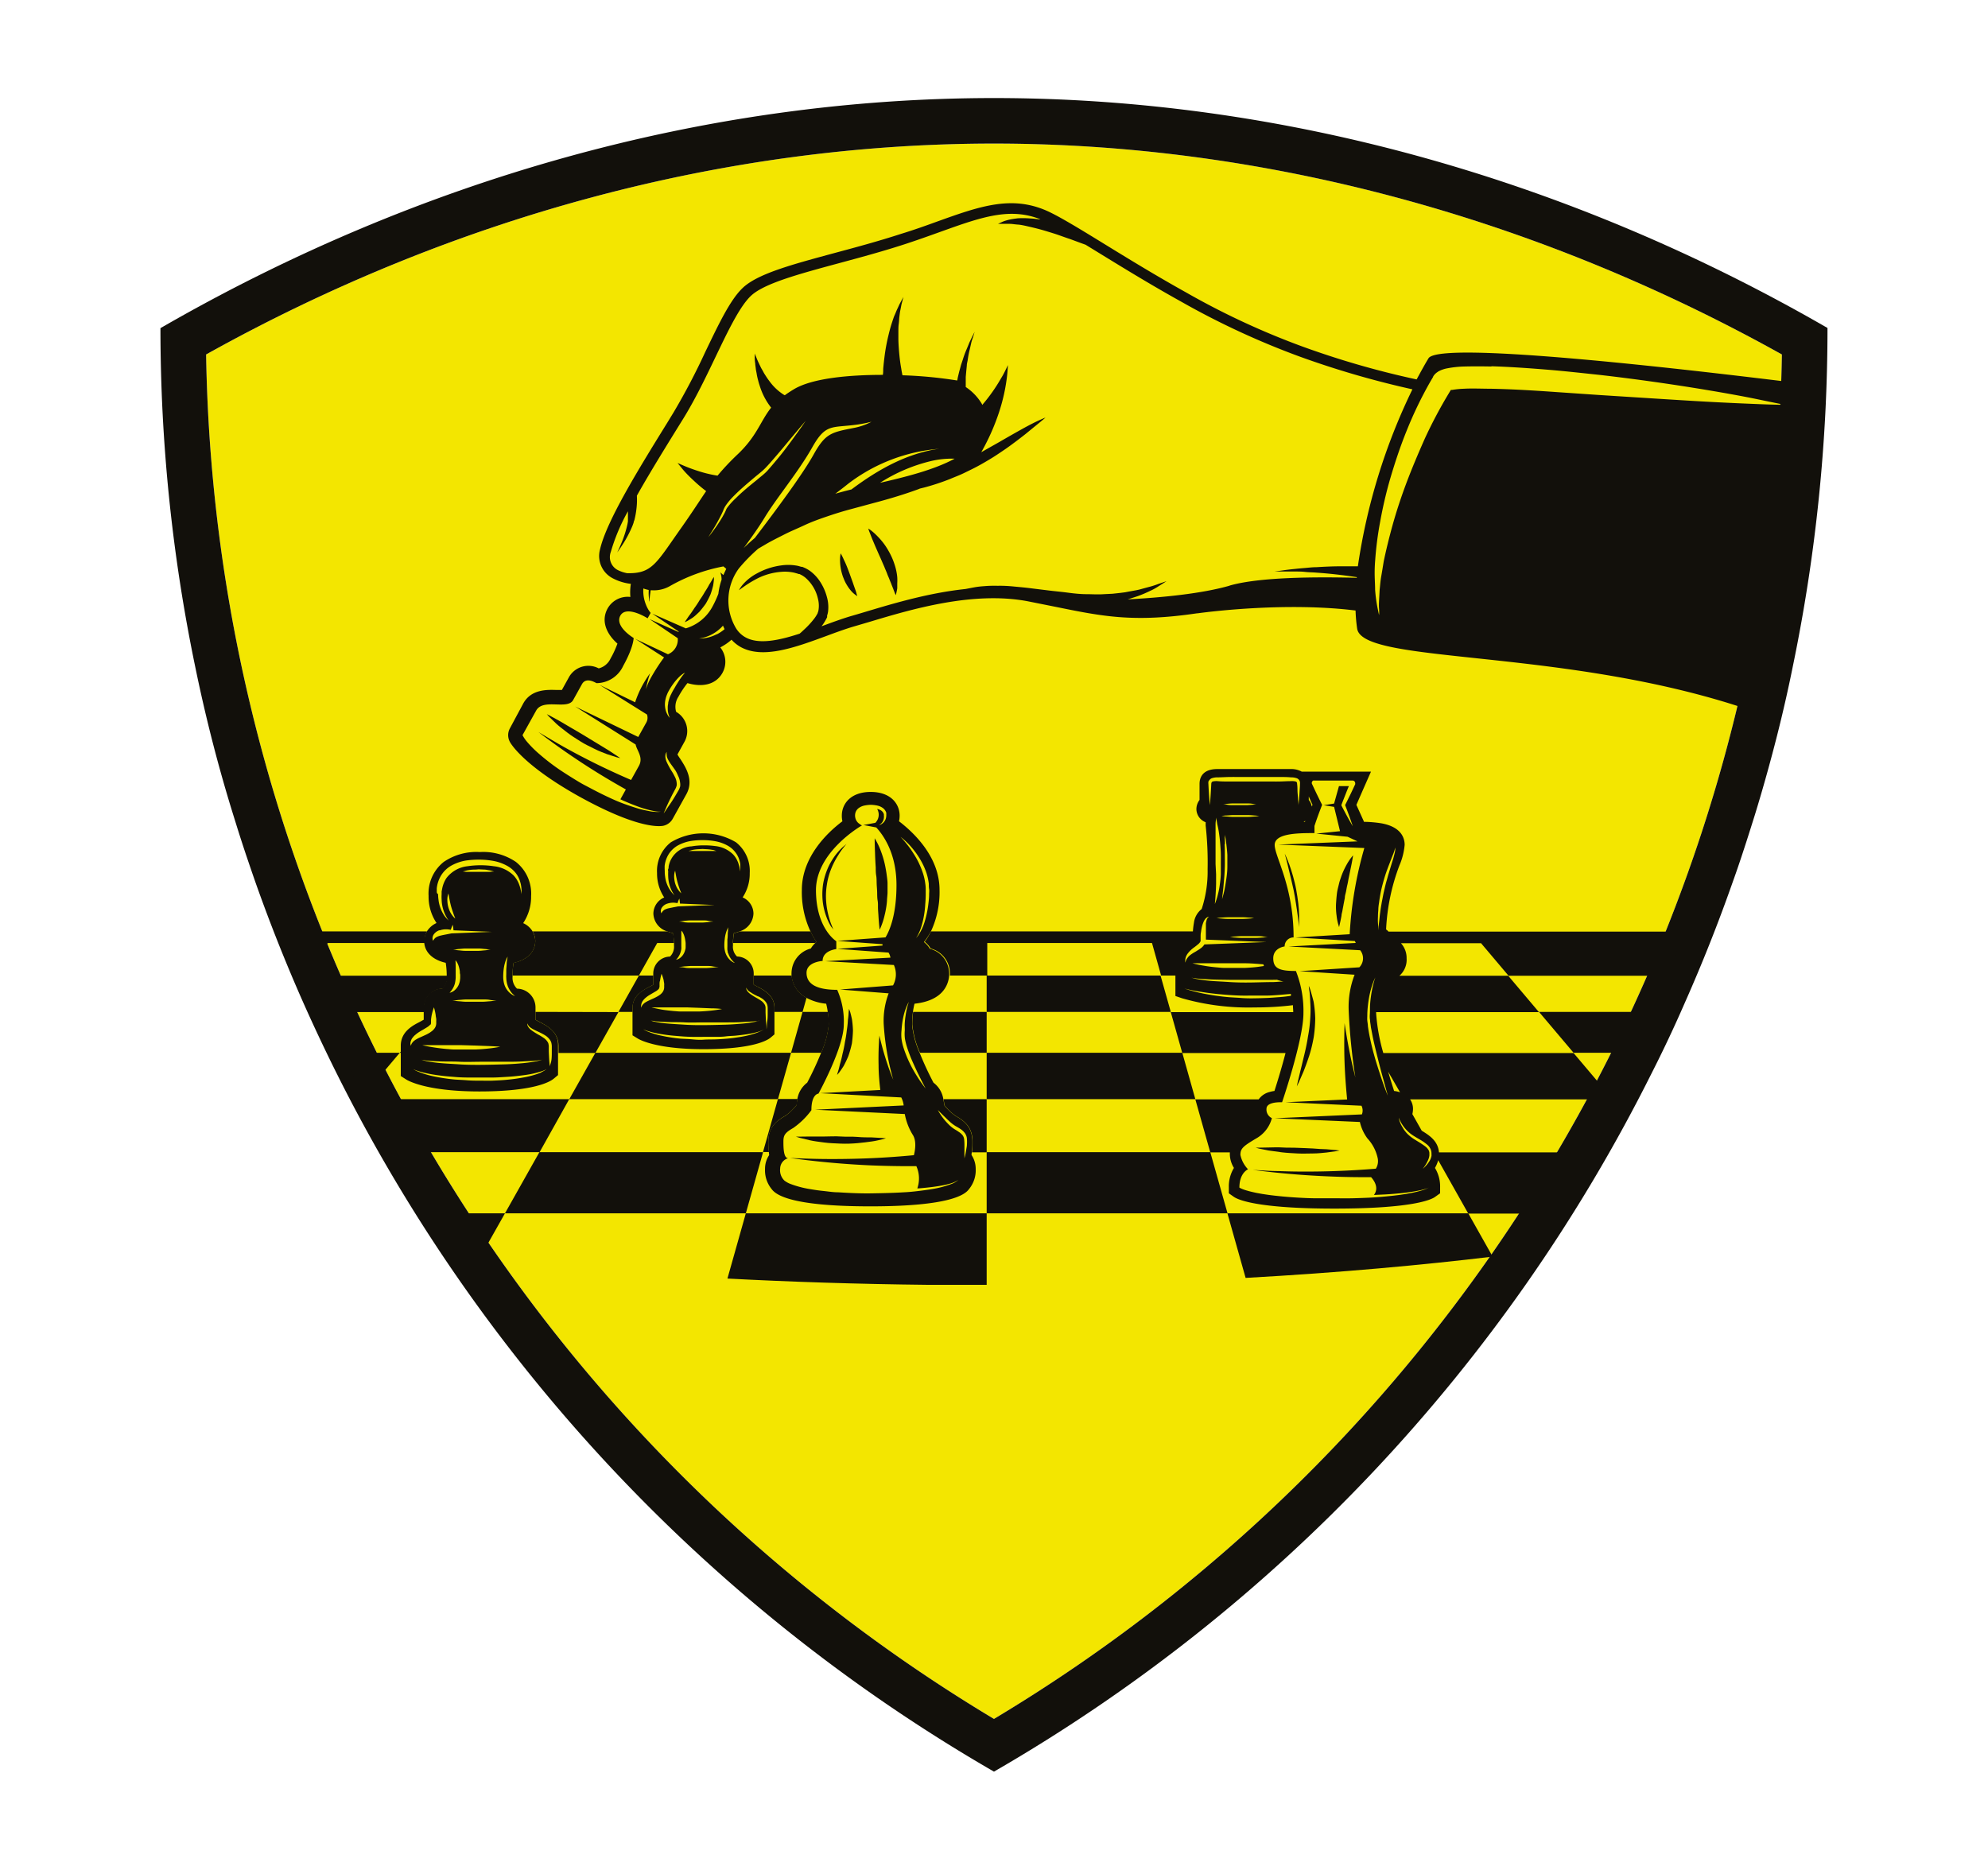 <svg id="Слой_1" data-name="Слой 1" xmlns="http://www.w3.org/2000/svg" viewBox="0 0 335.27 315.39"><defs><style>.cls-1{fill:#f3e600;}.cls-2{fill:#12100b;}</style></defs><path class="cls-1" d="M167.63,289.94A273.48,273.48,0,0,1,34.76,59.79c41.75-23.28,87.6-35.57,132.87-35.57s91.12,12.29,132.88,35.57A273.46,273.46,0,0,1,167.63,289.94Z"/><path class="cls-2" d="M302.37,112.32a280.78,280.78,0,0,0,5.83-57c-43.49-25.11-92-38.78-140.57-38.78S70.56,30.24,27.06,55.35h0a280.78,280.78,0,0,0,5.84,57q1.23,6,2.71,11.86T38.89,136q.47,1.53.93,3,.88,2.84,1.83,5.65c.46,1.36.93,2.73,1.4,4.08q3.66,10.37,8.1,20.39,2.67,6,5.62,11.92A281,281,0,0,0,167.63,298.83h0A281,281,0,0,0,278.5,181.11q3-5.9,5.62-11.92,4.44-10,8.09-20.39.72-2,1.41-4.08.94-2.82,1.82-5.64c.32-1,.63-2,.93-3q1.77-5.88,3.29-11.86T302.37,112.32Zm-1.86-52.53A273.46,273.46,0,0,1,167.63,289.94,273.48,273.48,0,0,1,34.76,59.79c41.75-23.28,87.6-35.57,132.87-35.57S258.75,36.51,300.51,59.79Z"/><path class="cls-2" d="M119.63,98.56a12.65,12.65,0,0,1-.74,1.25,14.86,14.86,0,0,1-.87,1.37,15.44,15.44,0,0,1-.9,1.37c-.28.44-.56.85-.82,1.19s-.45.66-.6.86l-.23.35.38-.17c.23-.13.55-.32.93-.57s.74-.62,1.15-1a17.45,17.45,0,0,0,1.09-1.38,15.38,15.38,0,0,0,.8-1.56,13,13,0,0,0,.44-1.47,10.57,10.57,0,0,0,.14-1.07v-.42l-.23.35A10,10,0,0,1,119.63,98.56Z"/><path class="cls-2" d="M94.22,121.53l-1.45-.79-.56-.28.42.46c.29.29.7.69,1.2,1.16s1.15.94,1.82,1.47,1.46,1,2.23,1.5,1.61.87,2.37,1.26,1.53.66,2.16.91l1.59.51.61.15-.52-.36-1.38-.91c-.58-.34-1.25-.76-2-1.22s-1.49-.89-2.25-1.37-1.56-.9-2.28-1.34S94.8,121.88,94.22,121.53Z"/><path class="cls-2" d="M151.17,96.35a9.29,9.29,0,0,0-.3-1.12,11.65,11.65,0,0,0-.42-1.12,13.52,13.52,0,0,0-1.14-2.06A11.66,11.66,0,0,0,148,90.47a10.41,10.41,0,0,0-1.1-1,5.23,5.23,0,0,0-.47-.31s.06.2.18.52l.52,1.32c.23.53.48,1.15.77,1.79.14.32.28.65.44,1s.3.67.44,1,.3.67.43,1,.29.66.41,1,.27.63.38.93.25.58.34.85l.29.73c.08.22.15.41.22.57a4.61,4.61,0,0,0,.22.52s.06-.19.13-.54a6.19,6.19,0,0,0,.12-.64c0-.24,0-.52,0-.83a8.3,8.3,0,0,0,0-1A8.76,8.76,0,0,0,151.17,96.35Z"/><path class="cls-2" d="M144.21,99.37c-.12-.34-.26-.73-.4-1.15l-.47-1.3c-.32-.89-.66-1.78-1-2.45a11.44,11.44,0,0,0-.56-1.13,5.24,5.24,0,0,0-.11,1.28,8.78,8.78,0,0,0,.51,2.71c.1.23.18.47.29.69a5.71,5.71,0,0,0,.35.65,6.6,6.6,0,0,0,.77,1.06,4.37,4.37,0,0,0,.69.62l.3.2a2.89,2.89,0,0,0-.11-.34C144.43,100,144.34,99.71,144.21,99.37Z"/><path class="cls-2" d="M240.91,60.44c-.67,1.1-1.32,2.31-2,3.56a146.47,146.47,0,0,1-19.26-5.55A129.42,129.42,0,0,1,200,49.31c-5.1-2.84-9.89-5.78-13.73-8.14-2.88-1.77-5.36-3.29-7.34-4.39-.66-.37-1.24-.67-1.76-.93-6.3-3.09-11.78-1.12-19.37,1.61-1.84.67-3.75,1.35-5.88,2-3.66,1.19-7.38,2.2-11,3.17-7.4,2-13.24,3.56-15.73,6-2.07,2-4,6.06-6.24,10.72a111.56,111.56,0,0,1-5.34,10.19l-1.08,1.77c-4.81,7.77-10.25,16.58-11.34,21.37a4.23,4.23,0,0,0,2.2,4.89,8.69,8.69,0,0,0,3,.91,9.25,9.25,0,0,0-.08,2.21,3.88,3.88,0,0,0-3.83,1.93c-1.19,2.14-.16,4.35,1.65,5.94a15.76,15.76,0,0,1-1.16,2.51,3,3,0,0,1-2,1.67,3.75,3.75,0,0,0-5,1.45l-1.21,2.19c-.28,0-.65,0-.93,0-1.59-.05-4.25-.13-5.58,2.27L86,122.84a2.39,2.39,0,0,0,0,2.32c.22.4,2.41,4,11.59,9.14,9.55,5.3,13.29,5.14,14.21,5a2.4,2.4,0,0,0,1.65-1.19l2.3-4.14c1.33-2.39-.15-4.61-1-5.93-.16-.23-.37-.54-.5-.78l1.21-2.19a3.74,3.74,0,0,0-1.43-5,3.05,3.05,0,0,1,.38-2.54,15.4,15.4,0,0,1,1.53-2.31c2.3.69,4.72.4,5.91-1.74a3.86,3.86,0,0,0-.38-4.28,8.93,8.93,0,0,0,1.9-1.3,6,6,0,0,0,1.53,1.23c3.76,2.08,9.2.08,14.47-1.86,1.7-.63,3.31-1.22,4.77-1.64l2.62-.77c6.9-2.07,17.32-5.19,26.56-3.44l4.71.94c7.9,1.61,13.12,2.67,23.85,1.09h0l.09,0c2.43-.33,15.21-1.89,26.64-.47a26.58,26.58,0,0,0,.27,3.06c.94,6.12,35.52,3.1,66.66,13.88a278.36,278.36,0,0,0,7.27-55.36C286.68,62.58,242.79,57.32,240.91,60.44ZM114.37,130.89a3.28,3.28,0,0,1,.33,1.14,2.09,2.09,0,0,1,0,.65,3.94,3.94,0,0,1-.22.55l-.53.9c-.34.58-.68,1.12-1,1.57s-.56.83-.73,1.09l-.29.41s.06-.17.19-.46.3-.71.53-1.2.51-1.07.82-1.67l.49-.92a2.75,2.75,0,0,0,.16-.46,1.45,1.45,0,0,0,0-.42,2.69,2.69,0,0,0-.25-.93c-.15-.3-.3-.6-.48-.89a14.44,14.44,0,0,1-.91-1.63,3.59,3.59,0,0,1-.15-.37,3.15,3.15,0,0,1-.09-.36,1.51,1.51,0,0,1,0-.6.78.78,0,0,1,.13-.35l.06-.12,0,.13a.84.84,0,0,0,0,.35,1.63,1.63,0,0,0,.1.53,4.81,4.81,0,0,0,.33.63c.28.45.67.94,1.06,1.51A7.46,7.46,0,0,1,114.37,130.89Zm.92-17.15a9.31,9.31,0,0,0-.58.78c-.23.34-.48.73-.74,1.16-.12.22-.25.44-.39.67a7.88,7.88,0,0,0-.37.7,4.93,4.93,0,0,0-.31.71,3.58,3.58,0,0,1-.11.35l-.09.36c0,.24-.07.47-.08.69s0,.43,0,.63a4,4,0,0,0,.34,1.29,2,2,0,0,1-.25-.3,3.4,3.4,0,0,1-.43-.93,4,4,0,0,1-.12-1.46,5.84,5.84,0,0,1,.17-.81,7.85,7.85,0,0,1,.32-.8,11.71,11.71,0,0,1,.86-1.39,9.69,9.69,0,0,1,.91-1.09,5.2,5.2,0,0,1,.77-.65,2.21,2.21,0,0,1,.33-.19S115.44,113.56,115.29,113.74Zm5.6-6.77a6.49,6.49,0,0,1-1.8.63,6,6,0,0,1-1.21.1l-.43,0a3.4,3.4,0,0,0,.43,0,6.42,6.42,0,0,0,1.15-.26,6.63,6.63,0,0,0,2.9-1.91c.08.19.17.39.27.59A7,7,0,0,1,120.89,107ZM122,97l-.52-.46a3.46,3.46,0,0,1,.21,1.25,11.46,11.46,0,0,0-.54,2.37,18,18,0,0,1-1,2.17,7.53,7.53,0,0,1-4.49,3.66L110,103.51l4.44,3,0,.1-4.89-2.18,4.75,3.22a2.66,2.66,0,0,1-1.65,2.71l-5.52-2.6,4.86,3.13a32.1,32.1,0,0,0-2.27,3.53,10.76,10.76,0,0,0-.79,1.83,18.84,18.84,0,0,1,.7-2.68,18.52,18.52,0,0,0-1.59,2.62,18.29,18.29,0,0,0-.93,2.27l-6-2.94,8,5a1.64,1.64,0,0,1-.13,1.38l-1.34,2.41L97,119.17l10.2,6.41c.18,1,1.35,2.15.55,3.6-.31.57-.8,1.44-1.32,2.38-1.68-.72-3.61-1.6-5.52-2.53-2.58-1.26-5.13-2.63-7-3.72s-3.11-1.84-3.11-1.84,1.15.89,2.91,2.16,4.16,2.91,6.63,4.45c1.79,1.12,3.61,2.18,5.21,3.08l-.92,1.66c.27.13.55.26.82.37.66.29,1.3.54,1.89.76a18,18,0,0,0,2.93.85,4.92,4.92,0,0,0,1.15.11,4.09,4.09,0,0,1-1.17,0c-.37,0-.82-.11-1.33-.21a16.39,16.39,0,0,1-1.69-.44c-.61-.19-1.26-.41-2-.68s-1.4-.55-2.12-.88-1.47-.69-2.22-1.07-1.49-.78-2.24-1.17-1.48-.85-2.19-1.29-1.41-.89-2.07-1.33a36.84,36.84,0,0,1-3.46-2.67A18.33,18.33,0,0,1,88.78,125a6,6,0,0,1-.66-1h0l2.3-4.14c1.18-2.13,5.28-.06,6.24-1.78l1.48-2.67c.33-.59,1-1,2.45-.18a5,5,0,0,0,4.52-2.93c1.77-3.18,1.75-4.69,1.75-4.69s-3.25-1.93-2.24-3.77c.82-1.46,3.27-.3,4.22.23l.38.22.51-.91s-.1-.12-.26-.35a5.51,5.51,0,0,1-.55-1.08,6.24,6.24,0,0,1-.42-1.86,5.74,5.74,0,0,1,0-.83,5.33,5.33,0,0,0,.9.25l0,.31a5.94,5.94,0,0,0,.07,1.22c0,.29.09.45.09.45s0-.17,0-.45a9.84,9.84,0,0,1,.14-1.18c0-.1,0-.2.07-.31a5.47,5.47,0,0,0,3.31-.75A29.16,29.16,0,0,1,122,95.54c.17.13.32.27.48.41C122.33,96.27,122.15,96.64,122,97Zm.46-11c-.08.14-.14.3-.21.44-.16.3-.31.58-.46.84a26,26,0,0,1-1.64,2.43c-.42.57-.68.87-.68.87l.58-.93c.38-.6.89-1.47,1.44-2.53.14-.26.27-.54.4-.83s.11-.3.19-.46a3.67,3.67,0,0,1,.26-.48,10.76,10.76,0,0,1,1.42-1.7c1.07-1.09,2.31-2.13,3.54-3.17.61-.51,1.26-1,1.79-1.55s1.05-1.15,1.54-1.72c1-1.15,1.88-2.22,2.65-3.15l1.87-2.23.72-.84-.62.91c-.41.57-1,1.4-1.71,2.37S132,76.37,131,77.55c-.48.58-1,1.19-1.52,1.78s-1.21,1.08-1.82,1.61c-1.24,1-2.47,2-3.55,3.08a11.42,11.42,0,0,0-1.43,1.57A2,2,0,0,0,122.44,86Zm34.24-10c-4.19.92-8.36,3-13.11,6.56-.95.23-1.85.47-2.72.72.75-.56,1.5-1.14,2.26-1.75a29.15,29.15,0,0,1,15.28-5.83C157.85,75.77,157.29,75.86,156.68,76Zm4.3,1.37c-3.51,1.89-8.2,3.06-12.59,4.07a28,28,0,0,1,8.68-3.69A15.38,15.38,0,0,1,161,77.37Zm-16.6-5.27-.9.18c-3.42.67-4.39,1-6.26,4.34-1.44,2.61-4.69,7.23-9.93,14.11-.67.57-1.31,1.14-1.89,1.71,1.15-1.55,2.56-3.53,3.56-5.18,2-3.3,5.67-7.66,8-11.8s3.3-3.22,7.76-3.87a22.55,22.55,0,0,0,2.23-.45A10.26,10.26,0,0,1,144.38,72.1Zm63,26.68c-4.64,1.34-11.28,2-17.23,2.32l.49-.15,1.23-.4a21.13,21.13,0,0,0,2.07-.88,9.71,9.71,0,0,0,1.51-.84c.81-.5,1.26-.8,1.26-.8l-1.41.48a14.13,14.13,0,0,1-1.61.51l-1,.27a11.06,11.06,0,0,1-1.1.27l-1.22.22-.63.12L189,100l-1.38.15-1.44.07c-1,.08-2,0-3,0s-2.08-.12-3.14-.26-2.11-.23-3.16-.36-2.07-.25-3.08-.38-2-.21-2.92-.3-1.81-.13-2.64-.11a19.9,19.9,0,0,0-2.24.06,15.3,15.3,0,0,0-1.71.2l-1.46.28h0c-7.5.79-14.59,3.22-19.18,4.53-1.58.46-3.32,1.1-5.1,1.76l.27-.37a9.31,9.31,0,0,0,.54-.9l.13-.26,0-.1,0-.06,0-.12a3.8,3.8,0,0,0,.16-.67,6.26,6.26,0,0,0-.2-2.48,8.8,8.8,0,0,0-1-2.34,7,7,0,0,0-1.79-2,5.39,5.39,0,0,0-1.2-.66l-.16-.07-.16,0-.31-.09a4.23,4.23,0,0,0-.65-.14,8.33,8.33,0,0,0-2.49,0,11.67,11.67,0,0,0-4.07,1.36,8.36,8.36,0,0,0-2.36,1.87,5.59,5.59,0,0,0-.64.94l.24-.17c.15-.12.39-.28.67-.48a18.42,18.42,0,0,1,2.45-1.45,10.76,10.76,0,0,1,3.81-1,7.16,7.16,0,0,1,2.16.15l.51.14.26.09.12,0,.12.06a4.09,4.09,0,0,1,.88.56,6.61,6.61,0,0,1,2.12,3.61,4.67,4.67,0,0,1,.08,1.84,2.68,2.68,0,0,1-.08.33l-.05.11,0,.06s0,0,0,0l-.1.19a6.41,6.41,0,0,1-.45.7,14.72,14.72,0,0,1-1.85,2c-.3.29-.52.48-.65.59-3.54,1.16-6.91,1.86-9.14.62a4.38,4.38,0,0,1-1.71-1.73,9.16,9.16,0,0,1,.59-9.88,28.76,28.76,0,0,1,3.26-3.33c.47-.29,1-.58,1.51-.89.9-.51,1.89-1,2.95-1.54s2.2-1,3.37-1.55,2.42-1,3.68-1.43,2.54-.84,3.88-1.2l4-1.08c1.33-.35,2.65-.72,3.92-1.11s2.5-.8,3.65-1.22l.32-.13.77-.19a39.71,39.71,0,0,0,4.3-1.42c.76-.33,1.57-.62,2.35-1s1.58-.76,2.36-1.18,1.54-.87,2.28-1.32,1.45-.94,2.13-1.4,1.33-.94,1.93-1.39,1.17-.89,1.69-1.3c1-.82,1.86-1.52,2.45-2s.92-.78.92-.78-.41.16-1.11.48-1.69.82-2.84,1.46-2.47,1.39-3.88,2.21l-2.18,1.23-.82.47c.19-.34.4-.73.64-1.18a36.94,36.94,0,0,0,2.3-5.4,30.9,30.9,0,0,0,1.32-5.59c.11-.76.16-1.4.19-1.84s.05-.69.05-.69l-.3.62c-.2.4-.48,1-.86,1.6a28.32,28.32,0,0,1-3.1,4.41l-.08.09a1.15,1.15,0,0,0-.06-.17,8.91,8.91,0,0,0-2.72-2.85c0-.24,0-.47,0-.71l0-1,.09-1,.09-.91c0-.3.09-.59.14-.87.08-.57.17-1.1.29-1.59s.22-.94.31-1.34.22-.73.31-1l.27-.89-.42.83-.48,1c-.15.39-.33.82-.53,1.29a16.34,16.34,0,0,0-.56,1.55l-.29.87c-.08.29-.16.6-.25.91s-.16.63-.25,1-.1.5-.16.76a72.34,72.34,0,0,0-9.23-.88q-.11-.48-.21-1.14c-.12-.66-.23-1.43-.31-2.26s-.15-1.73-.17-2.63c0-.45,0-.9,0-1.34s0-.88.06-1.3.06-.84.11-1.22.09-.76.16-1.09.13-.65.18-.92l.18-.7c.11-.39.17-.62.17-.62s-.11.21-.31.56l-.35.65c-.12.25-.25.55-.4.86s-.28.68-.43,1-.29.78-.43,1.2-.27.86-.39,1.31-.23.92-.34,1.38c-.21.93-.38,1.86-.5,2.75s-.21,1.72-.27,2.44c0,.35,0,.66-.06,1-5.83,0-11.81.58-14.89,2.36-.63.37-1.17.73-1.65,1.08l-.2-.11a8.85,8.85,0,0,1-2.39-2.27c-.19-.25-.38-.51-.55-.78s-.35-.53-.49-.81-.31-.52-.43-.78l-.35-.73c-.22-.45-.36-.85-.48-1.12s-.18-.44-.18-.44,0,.17,0,.47,0,.73.09,1.24c0,.25.06.53.09.83s.11.6.16.92a9.47,9.47,0,0,0,.22,1c.08.34.18.68.29,1a11.39,11.39,0,0,0,1.92,3.67l0,0c-1.82,2.29-2.35,4.71-5.57,7.8a41.36,41.36,0,0,0-3.47,3.67l-.54-.09a21.07,21.07,0,0,1-2.53-.63c-.93-.29-1.85-.63-2.53-.92s-1.14-.5-1.14-.5.31.39.81,1,1.19,1.31,1.94,2a24.48,24.48,0,0,0,2.07,1.75c-1.06,1.55-2.19,3.34-4.06,6-4.36,6.15-5,7.95-9.28,7.84a5.93,5.93,0,0,1-1.65-.57A2.46,2.46,0,0,1,103,93.13a32.39,32.39,0,0,1,2.9-6.89c0,.13,0,.24,0,.36,0,.29,0,.61,0,.88l0,.48-.08.44a18,18,0,0,1-1.07,3.32c-.37.89-.66,1.47-.66,1.47s.39-.52.91-1.34a19.57,19.57,0,0,0,1.68-3.2l.18-.5c0-.15.09-.3.14-.46.08-.35.15-.65.21-1a15.1,15.1,0,0,0,.2-1.73,12.51,12.51,0,0,0,0-1.26s0-.07,0-.1c2.43-4.32,5.41-9.09,7.88-13.08,4.61-7.49,8-17.36,11.3-20.57s15.12-5.21,26-8.76c10.36-3.38,16.31-6.82,22.89-4.19l-.2,0-1-.12-.93-.06a15.69,15.69,0,0,0-1.7,0c-.53.07-1,.13-1.43.23a7.66,7.66,0,0,0-1.06.32l-.86.39s.35,0,.94,0c.3,0,.66,0,1.05,0s.86.09,1.34.12,1,.14,1.57.27,1.13.26,1.72.41,1.21.33,1.83.52,1.25.38,1.87.6,1.25.45,1.87.65l1.81.67.78.28c4.37,2.67,9.93,6.16,16.12,9.6a133.94,133.94,0,0,0,20,9.27,152.69,152.69,0,0,0,19,5.52A101.74,101.74,0,0,0,229,95.52c-.93,0-1.88,0-2.85,0-1.41,0-2.81.07-4.13.15-.66,0-1.29.08-1.89.13s-1.17.1-1.69.16c-1.05.1-1.92.22-2.52.31l-1,.13h1c.62,0,1.49,0,2.53,0,.53,0,1.09,0,1.69.07s1.23.06,1.88.12c1.3.09,2.68.22,4.06.39.93.11,1.84.24,2.74.37a.45.45,0,0,0,0,.11C221.82,97.29,212.35,97.33,207.35,98.78Zm44.15-37c3.15.1,6.27.32,9.34.57s6.06.59,9,.9c5.81.67,11.2,1.44,15.81,2.18s8.44,1.44,11.11,2,4.2.85,4.2.85-1.56,0-4.28-.11-6.61-.27-11.27-.55-10.07-.63-15.87-1L260.57,66c-3-.2-6.11-.37-9.17-.43-1.52,0-3.05-.08-4.51,0a14.84,14.84,0,0,0-2,.2l-.21,0-.28.47a78.6,78.6,0,0,0-4.1,7.72c-1.16,2.61-2.24,5.17-3.16,7.63s-1.69,4.84-2.29,7-1.11,4.27-1.49,6.1c-.15.93-.29,1.79-.43,2.59s-.18,1.55-.26,2.21c-.06,1.33-.16,2.41-.1,3.14s0,1.12,0,1.12l-.23-1.1a25.2,25.2,0,0,1-.43-3.16c0-.69-.05-1.45-.07-2.28s0-1.73.08-2.7a56.72,56.72,0,0,1,.82-6.4,72.45,72.45,0,0,1,1.73-7.43c.77-2.6,1.66-5.33,2.78-8.08a66.85,66.85,0,0,1,4-8.28l.3-.51.15-.25,0-.07,0,0,.19-.26.09-.1a2.45,2.45,0,0,1,.46-.38,1.76,1.76,0,0,1,.23-.15l.13-.06a3.32,3.32,0,0,1,.48-.2,4.83,4.83,0,0,1,.78-.21,17.8,17.8,0,0,1,2.58-.3C248.34,61.78,249.92,61.79,251.5,61.82Z"/><path class="cls-2" d="M109.56,166.43c.19-.1.44-.23.62-.34v-1.54h-2.43l-3.45,6.13h2.38V170C106.68,167.92,108.48,167,109.56,166.43Z"/><path class="cls-2" d="M133.52,164.55h-6.4v1.54c.18.11.44.24.63.34,1.07.55,2.87,1.49,2.87,3.58v.67h4.73l.67-2.38A4.64,4.64,0,0,1,133.52,164.55Z"/><polygon class="cls-2" points="197.45 170.68 195.72 164.55 166.4 164.55 166.4 170.68 197.45 170.68"/><path class="cls-2" d="M166.4,170.68H154a16.32,16.32,0,0,0-.14,2.14,15.45,15.45,0,0,0,1.29,4.76H166.4Z"/><path class="cls-2" d="M139.78,172.82a14.63,14.63,0,0,0-.15-2.14h-4.28l-1.94,6.9h5.08A15.45,15.45,0,0,0,139.78,172.82Z"/><polygon class="cls-2" points="67.42 177.58 67.67 177.58 67.67 177.29 67.42 177.58"/><path class="cls-2" d="M90.31,170.68V172l.69.38c1.2.61,3.19,1.65,3.19,4v1.23h6.22l3.89-6.9Z"/><polygon class="cls-2" points="133.41 177.58 100.41 177.58 96.01 185.4 131.2 185.4 133.41 177.58"/><polygon class="cls-2" points="166.4 185.4 201.59 185.4 199.39 177.58 166.4 177.58 166.4 185.4"/><path class="cls-2" d="M159.12,185.4a6.65,6.65,0,0,1,.14,1,9.21,9.21,0,0,0,1.89,1.81c1.77,1,2.87,2.1,2.87,4.41a14.76,14.76,0,0,1-.09,1.75h2.47V185.4Z"/><path class="cls-2" d="M132.48,188.18a9.19,9.19,0,0,0,1.88-1.81,8.36,8.36,0,0,1,.14-1h-3.3l-2.52,8.94h1a14.79,14.79,0,0,1-.1-1.75C129.6,190.28,130.7,189.19,132.48,188.18Z"/><path class="cls-2" d="M96,185.4H61.69q2.36,4.51,4.89,8.94H91Z"/><polygon class="cls-2" points="90.97 194.34 85.16 204.66 125.78 204.66 128.69 194.34 90.97 194.34"/><polygon class="cls-2" points="166.4 194.34 166.4 204.66 207.02 204.66 204.11 194.34 166.4 194.34"/><path class="cls-2" d="M207,204.66l3.07,10.89c16-.89,29.9-2.18,41.66-3.59l-4.11-7.3Z"/><path class="cls-2" d="M166.4,204.66H125.78l-3.1,11c10.43.55,21.72.93,33.87,1.06h9.85Z"/><path class="cls-2" d="M72.81,204.66c1.51,2.38,3,4.74,4.62,7.08l3.5.42,4.23-7.5Z"/><path class="cls-2" d="M265.38,177.58h9.67q1.67-3.44,3.24-6.9H259.55Z"/><path class="cls-2" d="M57.74,177.58q1.75,3.61,3.61,7.18l6.07-7.18Z"/><path class="cls-2" d="M71.63,159.06c0-.12,0-.24,0-.37A3.07,3.07,0,0,1,72,157.1H48.82c.74,1.9,1.49,3.8,2.27,5.69l4.2-3.73Z"/><path class="cls-2" d="M123.63,159.06h13.86c.08-.06.14-.14.21-.2a12,12,0,0,1-1-1.76H124.77a5.2,5.2,0,0,1-1,.31A11.4,11.4,0,0,0,123.63,159.06Z"/><path class="cls-2" d="M71.54,169.89a3.17,3.17,0,0,1,3.13-3.13,2.55,2.55,0,0,0,.75-2v-.18H51.84c.86,2,1.75,4.1,2.67,6.13h17Z"/><path class="cls-2" d="M234.14,157.1a3,3,0,0,0-.38-.33A34.87,34.87,0,0,1,236,146a11.32,11.32,0,0,0,.89-3.49c0-1.09-.5-3-3.88-3.63a20.38,20.38,0,0,0-3-.26l0-.07-1.26-2.79,1.26-2.88,1.2-2.72H219.54a3.67,3.67,0,0,0-1.9-.44H205.3c-2.73,0-3,1.74-3,2.49v2.72a2.56,2.56,0,0,0-.53,1.6,2.41,2.41,0,0,0,1.56,2.16v.42l0,.14a56.22,56.22,0,0,1,.33,7.36,20.32,20.32,0,0,1-1,6.72,3.49,3.49,0,0,0-1.31,2.34,12.51,12.51,0,0,0-.17,1.43H157a12,12,0,0,1-1.05,1.76,4,4,0,0,1,1,1.13,4.33,4.33,0,0,1,3.25,4.08,4.26,4.26,0,0,1,0,.48h6.3v-5.49h27.78l1.54,5.49h2.41V168l1.17.4a40.74,40.74,0,0,0,12.17,1.53,52.83,52.83,0,0,0,6.48-.38c0,.37.05.76.05,1.17H197.45l1.94,6.9H216.8c-.61,2.35-1.33,4.73-1.87,6.4a5.15,5.15,0,0,0-.85.18,3.18,3.18,0,0,0-1.81,1.24H201.59l2.52,8.94h3.3c0,.13,0,.25,0,.38a4.54,4.54,0,0,0,.69,2.24,6,6,0,0,0-.86,3.28v1l.82.58c.65.47,3.81,2,17,2s16.37-1.51,17-2l.81-.58v-1A6,6,0,0,0,242,197a5.59,5.59,0,0,0,.55-1.3l5.07,9H260c1.95-3.09,3.86-6.21,5.69-9.38l.53-.94H242.68c-.16-1.78-1.33-2.71-2.91-3.66l-1.58-2.8a3.91,3.91,0,0,0,.11-.94,2.86,2.86,0,0,0-.49-1.54h33.3c.11-.21.22-.43.34-.64l-6.07-7.18H233.29a32.18,32.18,0,0,1-1.21-6.69c0-.07,0-.14,0-.21h27.46l-5.18-6.13H236a3.58,3.58,0,0,0,1.22-2.94,3.7,3.7,0,0,0-.95-2.55h13.51l4.64,5.49H281c1.05-2.47,2.05-5,3-7.45H234.14Zm-1.75-2.5a10.86,10.86,0,0,1,.06-1.1c0-.39.05-.8.12-1.22a23.59,23.59,0,0,1,.48-2.63c.22-.88.47-1.76.75-2.56s.58-1.54.82-2.17.47-1.15.57-1.53a3.2,3.2,0,0,0,.1-.45l0-.16V143a2.22,2.22,0,0,1,0,.46,7,7,0,0,1-.15.7c-.07.27-.14.57-.25.9-.2.64-.43,1.4-.67,2.21-.13.4-.23.82-.36,1.25s-.23.85-.33,1.29-.21.87-.29,1.31-.17.86-.24,1.27-.14.82-.19,1.2-.11.74-.14,1.08-.07.64-.1.92-.05.51-.06.71l-.06.62,0-.62C232.39,155.85,232.35,155.29,232.39,154.6ZM205,145.73c0-.56,0-1.12,0-1.68v-3.37c0-.56,0-1.13,0-1.69v0c0-.36.08-.73.14-1.09,0,.36.1.73.14,1.09v0a14.19,14.19,0,0,1,.32,1.68c.08.57.15,1.13.19,1.7s.09,1.13.1,1.7,0,1.13,0,1.7,0,1.13,0,1.7a16.5,16.5,0,0,1-.17,1.71,13.46,13.46,0,0,1-.32,1.68,11.45,11.45,0,0,1-.52,1.63c.11-1.13.18-2.25.21-3.37,0-.55,0-1.11,0-1.67Zm1.8-8.18c.33,0,.72-.06,1.13-.06l1.29,0,1.29,0c.41,0,.8.05,1.13.07s.6.06.79.08l.31,0-.31,0c-.19,0-.46.06-.79.08s-.72.06-1.13.07l-1.29,0-1.29,0c-.41,0-.8-.05-1.13-.07s-.6-.06-.8-.08l-.3,0,.3,0C206.15,137.61,206.42,137.57,206.75,137.55Zm-.76-1.89.26,0c.17,0,.4-.06.68-.08s.62-.06,1-.06l1.11,0,1.11,0c.35,0,.68,0,1,.06s.52.06.68.08l.26,0-.26,0c-.16,0-.4.06-.68.08s-.61.06-1,.07l-1.11,0-1.11,0c-.35,0-.68,0-1-.07s-.51-.06-.68-.08Zm.54,6.74c0-1-.06-1.73-.06-1.73s0,.17.1.47.14.73.2,1.24.13,1.13.17,1.79c0,.32,0,.66,0,1s0,.7,0,1.05c0,.69-.08,1.39-.17,2s-.19,1.25-.29,1.76-.22.94-.3,1.23-.13.46-.13.46.07-.69.19-1.72c.06-.52.1-1.12.16-1.77s.09-1.33.11-2,0-1.38,0-2S206.56,142.92,206.53,142.4Zm-1.47,12.46c.19,0,.46-.06.79-.08s.72-.05,1.13-.06l1.29,0,1.29,0c.41,0,.8.05,1.13.06s.6.06.8.08l.3,0-.3,0c-.2,0-.47.06-.8.08s-.72.05-1.13.06l-1.29,0-1.29,0c-.41,0-.8-.05-1.13-.07s-.6-.06-.79-.07l-.31,0Zm2.29,3.19c.19,0,.47-.06.8-.08s.71-.06,1.13-.07l1.29,0,1.29,0c.41,0,.8,0,1.13.07s.6.06.79.08l.31,0-.31,0c-.19,0-.46.06-.79.08s-.72.06-1.13.07l-1.29,0-1.29,0c-.42,0-.8-.05-1.13-.07s-.61-.06-.8-.08l-.3,0Zm5.67,4.61a2.29,2.29,0,0,0,.09.28l-1.06.15c-.61.08-1.32.13-2.09.17-.39,0-.78,0-1.19,0h-1.22l-1.22,0c-.41,0-.8-.06-1.19-.09-.76-.07-1.47-.16-2.08-.27a17.65,17.65,0,0,1-2-.42l.56,0c.36,0,.87,0,1.49,0h2.08l2.39,0,1.21,0,1.17,0c.77,0,1.48.06,2.09.1Zm8.15-26.61a2.3,2.3,0,0,0-.5-1.12v-.59l.63,1.42Zm-1.08,2.4-.05.1,0,.07h-.24Zm-16.23-6.78a.87.87,0,0,1,.45-.4,3,3,0,0,1,1-.15c.62,0,1.27-.05,1.95-.06s1.37,0,2.08,0h4.29l2.08,0c.67,0,1.33,0,1.94.06a3,3,0,0,1,1,.15.87.87,0,0,1,.45.4.71.71,0,0,1,.09.28,1.15,1.15,0,0,1,0,.24c0,.56-.06,1-.08,1.48s-.06.82-.08,1.14c-.06.63-.09,1-.09,1s0-.36-.08-1c0-.32-.05-.7-.08-1.14s0-.92-.08-1.46c0-.26-.09-.34-.28-.4a2.73,2.73,0,0,0-.79-.05c-.61,0-1.27.05-1.94.06s-1.37,0-2.08,0l-2.15,0h-2.14l-2.08,0c-.67,0-1.33,0-1.94-.06a2.71,2.71,0,0,0-.79.05.34.34,0,0,0-.2.13.57.57,0,0,0-.08.26c-.1,2.16-.24,3.6-.24,3.6s-.15-1.44-.25-3.6A1,1,0,0,1,203.86,131.67Zm-1,24a2.33,2.33,0,0,1,.3-.59,1.13,1.13,0,0,1,.38-.35.48.48,0,0,1,.31-.08H204l-.1,0a.62.62,0,0,0-.22.17,1.12,1.12,0,0,0-.19.38,4.66,4.66,0,0,0-.12.55c0,.21,0,.44,0,.69s0,.5,0,.77,0,.56,0,.84,0,.29,0,.44v0l10.22.41-10.47.4a2.3,2.3,0,0,1-.55.6c-.26.2-.52.35-.75.5s-.47.27-.67.4a6.31,6.31,0,0,0-.54.39,2.32,2.32,0,0,0-.37.42,1.93,1.93,0,0,0-.22.38l-.13.39v-.11a2,2,0,0,1,0-.31,1.66,1.66,0,0,1,.09-.5,2.19,2.19,0,0,1,.3-.59,5,5,0,0,1,1.15-1.1c.23-.17.44-.34.64-.51a1.48,1.48,0,0,0,.41-.51l0,0v-.27h0c0-.14,0-.27,0-.41,0-.3,0-.59.07-.87A6.59,6.59,0,0,1,202.91,155.66Zm12.45,9.59a7.29,7.29,0,0,0,1.11.3c-.55,0-1.14.07-1.74.09-1.19,0-2.45.05-3.72.07s-2.53,0-3.72-.08-2.29-.12-3.23-.2-1.74-.21-2.28-.31c-.27-.06-.48-.11-.63-.16a1,1,0,0,1-.21-.08,1.24,1.24,0,0,0,.22.06l.63.09c.55.07,1.34.11,2.28.16s2.05.05,3.23.07,2.45,0,3.71,0,2.53,0,3.71,0Zm2.42,2.7c-.63.09-1.29.18-2,.23s-1.4.11-2.13.14-1.46.05-2.2.06-1.47,0-2.19-.06-1.44-.08-2.13-.14-1.35-.14-2-.23-1.22-.19-1.76-.29c-1.09-.2-2-.44-2.6-.61s-1-.32-1-.32.36.1,1,.24,1.53.29,2.62.45,2.36.29,3.73.39c.68.05,1.39.09,2.11.11s1.45,0,2.18,0,1.47,0,2.19,0,1.42-.06,2.11-.11l2-.17c0,.1,0,.2,0,.31Zm23.64,27a2.51,2.51,0,0,1-.32.85,5.42,5.42,0,0,1-.79,1,3.29,3.29,0,0,1-.35.34s.11-.14.28-.4a6.47,6.47,0,0,0,.61-1.1,2.51,2.51,0,0,0,.21-.77c0-.07,0-.14,0-.21l0-.22a1.46,1.46,0,0,0-.11-.41,2.1,2.1,0,0,0-.6-.68c-.26-.2-.55-.39-.84-.58l-.89-.55a6.65,6.65,0,0,1-.86-.61,4.63,4.63,0,0,1-.7-.7,4.46,4.46,0,0,1-.5-.72A5.16,5.16,0,0,1,236,189a2.64,2.64,0,0,1-.09-.48,3.62,3.62,0,0,0,.18.45,6.37,6.37,0,0,0,.65,1.08,6,6,0,0,0,.54.63,5.88,5.88,0,0,0,.69.61c.24.18.55.37.83.54s.61.35.92.54.6.4.88.63a2.22,2.22,0,0,1,.69.88,1.69,1.69,0,0,1,.12.53,1,1,0,0,1,0,.25A1.1,1.1,0,0,1,241.42,194.92Zm-5.31-10.72a4.75,4.75,0,0,0-1-.22c-.29-.91-.64-2-1-3.25Zm-5.05-12.13c0,.3.08.61.11.92s.11.62.16.93l.18.94c.26,1.25.57,2.49.86,3.65s.57,2.24.83,3.17l.85,3.09s-.13-.3-.33-.82-.48-1.28-.78-2.19-.66-2-1-3.14c-.16-.58-.34-1.18-.49-1.79s-.3-1.25-.43-1.88-.24-1.26-.33-1.9c0-.31-.07-.63-.1-.94s0-.63,0-.94a16.2,16.2,0,0,1,.12-1.74c.06-.55.15-1.07.24-1.54a15.25,15.25,0,0,1,.64-2.25,6.22,6.22,0,0,1,.36-.81s-.12.3-.27.84a19.49,19.49,0,0,0-.46,2.26c-.07.47-.13,1-.16,1.53s0,1.12-.05,1.72C231,171.47,231,171.77,231.06,172.07Zm-13.75-12.46,12.08.63a2.17,2.17,0,0,1-.14,2.88l-10.09.65,9.29.6a15,15,0,0,0-1,6,101,101,0,0,0,1.13,11.33c-.2-.81-.41-1.68-.61-2.56-.73-3.26-1.21-6.6-1.21-6.6s-.13,3.37,0,6.75c.09,2.49.32,5,.43,6.12l-10.4.47,12.82.59a1.78,1.78,0,0,1,.07,1.46l-14.72.65,14.38.63a7.44,7.44,0,0,0,1.27,2.77,7.07,7.07,0,0,1,1.75,3.41,2.4,2.4,0,0,1-.33,1.7c-2.1.17-4.48.32-6.87.4-3.46.12-6.93.11-9.53,0-1.3,0-2.38-.09-3.14-.13l-1.2-.06,1.19.14c.75.09,1.83.22,3.13.35,2.59.27,6.07.52,9.55.64,2.09.08,4.17.1,6.07.09.5.55,1.38,1.8.48,3l1.95-.09c.86-.05,1.67-.12,2.42-.19s1.42-.16,2-.25,1.12-.19,1.55-.29a9.18,9.18,0,0,0,1-.28,1.85,1.85,0,0,0,.33-.15,2.21,2.21,0,0,1-.32.17,6,6,0,0,1-1,.35c-.42.13-.94.25-1.54.38l-1,.18-1.07.16c-.75.1-1.56.19-2.42.27s-1.77.16-2.71.2-1.92.08-2.91.1-2,0-3,0-2,0-3,0-2-.05-2.91-.1-1.85-.12-2.71-.2-1.67-.17-2.42-.27l-1.07-.16-1-.18c-.6-.13-1.12-.25-1.55-.38a6.87,6.87,0,0,1-1-.35c-.18-.08-.28-.15-.31-.16h0c0-2.5,1.46-3.09,1.46-3.09a4.9,4.9,0,0,1-1.29-2.43c0-1.05.42-1.45,2.66-2.77a5.54,5.54,0,0,0,2.65-3.43,1.59,1.59,0,0,1-.91-1.58c0-1,1.66-1.1,2.34-1.1h.29s3.6-10.55,3.6-15a18.34,18.34,0,0,0-1.27-7.14c-2.67,0-3.82-.36-3.82-2.14s1.92-2,1.92-2a1.5,1.5,0,0,1,1.51-1.52c0-8.69-3.19-13.64-3.19-15.6s3.88-2,6.71-2v-1.2h0c.39-1.2.83-2.38,1.29-3.56-.29-.56-.56-1.13-.84-1.7s-.57-1.21-.86-1.81a.44.44,0,0,1,.21-.59.33.33,0,0,1,.17,0h0c1.08,0,2.16,0,3.23,0s2.16,0,3.24,0h0a.44.44,0,0,1,.43.45.58.58,0,0,1,0,.18c-.29.6-.56,1.21-.86,1.81s-.55,1.14-.84,1.7c.46,1.18.89,2.36,1.29,3.56-.67-1.13-1.29-2.29-1.89-3.45a.26.26,0,0,1,0-.21v0c.24-.63.49-1.25.73-1.87.16-.41.33-.82.5-1.23l-1.67,0-.82,2.94-1.76.28,1.76.28,1,4.1-4,.41,5.28.53,1.67.78-13.38.54,14.53.58a65.14,65.14,0,0,0-2.47,14.54l-9.14.55,10,.6a1.59,1.59,0,0,1,.16.32Z"/><path class="cls-2" d="M86.61,162.4a13.06,13.06,0,0,0-.17,2.15h21.31l3.09-5.49h2.83a13.39,13.39,0,0,0-.14-1.65,5.53,5.53,0,0,1-1-.31H89.83a3.26,3.26,0,0,1,.44,1.59C90.27,160.76,88.6,162,86.61,162.4Z"/><path class="cls-2" d="M166.4,216.74c2.7,0,5.37,0,8,0h-8Z"/><path class="cls-2" d="M113.67,159.06c0,.15,0,.3,0,.46a2.3,2.3,0,0,1-.68,1.83,2.87,2.87,0,0,0-2.82,2.83v1.91c-.18.11-.43.24-.62.34-1.08.55-2.88,1.49-2.88,3.58v4.62l.86.53c.29.19,3.11,1.81,11.11,1.81,8.33,0,10.77-1.49,11.32-1.95l.65-.55V170c0-2.09-1.8-3-2.87-3.58-.19-.1-.45-.23-.63-.34v-1.91a2.86,2.86,0,0,0-2.81-2.83,2.26,2.26,0,0,1-.69-1.83c0-.16,0-.31,0-.46a11.4,11.4,0,0,1,.15-1.65,5.2,5.2,0,0,0,1-.31,3.26,3.26,0,0,0,2.31-3,3,3,0,0,0-1.83-2.72,7.21,7.21,0,0,0,1.2-4.11,6.15,6.15,0,0,0-2.31-5.18,10.72,10.72,0,0,0-11,0,6.13,6.13,0,0,0-2.32,5.18,7.24,7.24,0,0,0,1.21,4.12,3,3,0,0,0-1.83,2.71,3.25,3.25,0,0,0,2.3,3,5.53,5.53,0,0,0,1,.31A13.39,13.39,0,0,1,113.67,159.06Zm-3.81,10.86s.76,0,1.87,0c.56,0,1.21,0,1.9,0l2.17,0L118,170l1.9.08c1.11,0,1.86.12,1.86.12s-.74.15-1.85.27c-.56.06-1.21.11-1.91.14-.35,0-.71,0-1.08,0h-1.11l-1.11,0c-.37,0-.73-.05-1.08-.07-.7-.07-1.35-.14-1.9-.23C110.59,170.11,109.86,169.92,109.86,169.92Zm18.25,2.21-.2.07a5.12,5.12,0,0,1-.56.15,20,20,0,0,1-2.08.3c-.86.07-1.87.16-3,.19s-2.23.06-3.38.07-2.31,0-3.39-.07-2.08-.12-2.94-.2a17.91,17.91,0,0,1-2.08-.29c-.24-.06-.44-.1-.57-.15l-.19-.07.2.05c.13,0,.33,0,.58.08.5.06,1.21.09,2.07.13s1.87,0,2.94.06,2.23,0,3.38,0,2.3,0,3.37,0,2.09,0,3-.06,1.57-.07,2.07-.13c.25,0,.45,0,.58-.08Zm-.09,1.92a8.5,8.5,0,0,1-1,.36,13.11,13.11,0,0,1-1.28.33q-.72.15-1.56.27c-.55.09-1.13.15-1.74.2s-1.23.09-1.87.11-1.29,0-1.94.05-1.29,0-1.93-.06-1.27-.07-1.88-.11a26.9,26.9,0,0,1-3.29-.51,12.91,12.91,0,0,1-2.25-.68,4.69,4.69,0,0,1-.8-.39,6.81,6.81,0,0,0,.83.31,16.25,16.25,0,0,0,2.27.51c.48.08,1,.15,1.54.21s1.13.1,1.73.15,1.23.08,1.86.09,1.28,0,1.92,0,1.29,0,1.93,0,1.25,0,1.85-.08,1.19-.07,1.73-.13,1.07-.12,1.55-.19A14.47,14.47,0,0,0,128,174a3.49,3.49,0,0,0,.8-.35A3.28,3.28,0,0,1,128,174.05Zm-.16-6a7.56,7.56,0,0,1,.71.41,2.59,2.59,0,0,1,.64.64,1.54,1.54,0,0,1,.2.45,2,2,0,0,1,.06.45c0,.27,0,.54,0,.79,0,.52,0,1-.07,1.42s-.06.76-.08,1-.05.38-.05.38,0-.14,0-.38-.06-.59-.09-1-.05-.9-.07-1.42c0-.25,0-.52,0-.79a1.51,1.51,0,0,0-.06-.36,1,1,0,0,0-.15-.29,2,2,0,0,0-.51-.53,7.14,7.14,0,0,0-.65-.41,12.81,12.81,0,0,1-1.21-.75c-.08-.07-.17-.13-.24-.2l-.19-.2a1.15,1.15,0,0,1-.22-.4.66.66,0,0,1,0-.28v-.1l0,.09a.72.72,0,0,0,.1.26,1.38,1.38,0,0,0,.26.31,4.39,4.39,0,0,0,.45.3C127,167.66,127.39,167.85,127.86,168.08Zm-15.93-2.72c0,.17.06.37.08.57s0,.2,0,.31,0,.11,0,.16v.22a1.43,1.43,0,0,1-.33.84,2.27,2.27,0,0,1-.31.31l-.33.23a6.88,6.88,0,0,1-.65.35c-.21.11-.42.19-.61.28l-.55.26a2.36,2.36,0,0,0-.23.13,1.16,1.16,0,0,0-.22.13,2.31,2.31,0,0,0-.33.28,2.43,2.43,0,0,0-.2.28c-.07.18-.13.3-.13.3s0-.12,0-.35a1.87,1.87,0,0,1,.08-.4l.1-.24a2,2,0,0,1,.16-.24,2.71,2.71,0,0,1,.44-.46,5.39,5.39,0,0,1,.54-.4l.59-.35.58-.34a2.42,2.42,0,0,0,.45-.35.6.6,0,0,1,.08-.08s0,0,0-.06.07-.13.09-.24v0h0v0c0-.05,0-.11,0-.16l0-.31c0-.2,0-.4.08-.57a8.62,8.62,0,0,1,.26-1.18A7.11,7.11,0,0,1,111.93,165.36Zm5.9-2.4,1.24,0c.39,0,.76,0,1.08.07s.58.07.76.08l.29.05-.29,0c-.18,0-.45.07-.76.09s-.69.06-1.08.07l-1.24,0-1.24,0c-.4,0-.76,0-1.08-.07s-.58-.07-.76-.09l-.29,0,.29-.05c.18,0,.44-.06.76-.08s.68-.06,1.08-.07Zm4.9-5.51c0,.31,0,.67-.06,1.05,0,.19,0,.39,0,.59s0,.41,0,.61a5.67,5.67,0,0,0,0,.58,2.8,2.8,0,0,1,.06.28c0,.09,0,.18.08.27a3.58,3.58,0,0,0,.2.49c.08.15.16.29.24.41a3.2,3.2,0,0,0,.7.73,1.32,1.32,0,0,1-.27-.1,2.58,2.58,0,0,1-.63-.46,3,3,0,0,1-.62-.93,3.09,3.09,0,0,1-.19-.61,4.62,4.62,0,0,1-.08-.65,8.38,8.38,0,0,1,.06-1.24,5.89,5.89,0,0,1,.2-1.06,4.47,4.47,0,0,1,.27-.72,1.42,1.42,0,0,1,.16-.25,1.49,1.49,0,0,0-.07.28C122.8,156.89,122.76,157.15,122.73,157.45Zm-7.3-1.88-.66-.09-.24,0,.24-.05c.16,0,.39-.06.66-.08s.59-.06.92-.07l1.07,0,1.06,0c.34,0,.65,0,.92.07s.5.06.66.08l.25.05-.25,0c-.16,0-.39.07-.66.09s-.58.06-.92.07l-1.06,0-1.07,0C116,155.63,115.7,155.58,115.43,155.57Zm5.2-12-.54,0c-.22,0-.48,0-.75,0l-.86,0-.86,0c-.27,0-.53,0-.75,0l-.54,0-.21,0,.2-.06c.13,0,.31-.09.53-.13s.48-.08.76-.1l.87-.05.87.05a7.07,7.07,0,0,1,.76.1c.22,0,.4.1.52.13l.2.06Zm-8.54,3c0-.15,0-.31,0-.47a4.75,4.75,0,0,1,.65-1.94,4.41,4.41,0,0,1,1.61-1.54,7,7,0,0,1,2.12-.73,12.49,12.49,0,0,1,2.18-.15,11.27,11.27,0,0,1,2.11.21,6.55,6.55,0,0,1,1.89.68,4.12,4.12,0,0,1,1.38,1.18,3.86,3.86,0,0,1,.68,1.36,3.61,3.61,0,0,1,.13.6,3.49,3.49,0,0,1,0,.53,5.64,5.64,0,0,1,0,.72c0,.17,0,.25,0,.25l0-.25a6.51,6.51,0,0,0-.13-.7,2.56,2.56,0,0,0-.13-.49,3.71,3.71,0,0,0-.2-.55,4,4,0,0,0-.75-1.14,5.09,5.09,0,0,0-3-1.4,13.85,13.85,0,0,0-2-.12,12.24,12.24,0,0,0-2,.17,4.11,4.11,0,0,0-3.87,3.42c0,.14,0,.28-.07.42s0,.28,0,.42a7.13,7.13,0,0,0,0,.79,5.89,5.89,0,0,0,.58,2.4c.14.27.26.48.35.62l.15.2-.18-.17a4,4,0,0,1-.47-.56,5.17,5.17,0,0,1-.95-2.45,4.73,4.73,0,0,1-.06-.85Zm2.82,4.14a2.17,2.17,0,0,1-.44-.47,3.3,3.3,0,0,1-.36-.57,5,5,0,0,1-.27-.71,5.5,5.5,0,0,1-.13-.76,3.58,3.58,0,0,1,0-.67,2.18,2.18,0,0,1,.15-.63s.05.26.11.62.16.85.29,1.32.28.92.41,1.27c.07.18.13.33.16.43Zm-3.12,3a1.83,1.83,0,0,0-.25.37.88.88,0,0,1-.09-.51,1.05,1.05,0,0,1,.21-.5,1.74,1.74,0,0,1,.85-.61,3.24,3.24,0,0,1,1-.17,3.82,3.82,0,0,1,.75.08,5.63,5.63,0,0,1,.31-.77,8,8,0,0,1,.1.84l5.85.24-6,.23-.13,0-.83.16-.79.16a2.88,2.88,0,0,0-.68.24A1,1,0,0,0,111.79,153.7Zm3.13,3.3a1.07,1.07,0,0,1,.16.19,3.16,3.16,0,0,1,.28.58,4.83,4.83,0,0,1,.21.87,4,4,0,0,1,.06.5v.53c0,.16,0,.37-.07.55a2.28,2.28,0,0,1-.18.52,2.17,2.17,0,0,1-.57.76,1.52,1.52,0,0,1-.56.34,1,1,0,0,1-.24.07,2.94,2.94,0,0,0,.5-.66,2.79,2.79,0,0,0,.3-.73,2.84,2.84,0,0,0,.09-.42,3.15,3.15,0,0,0,0-.46v-.16h0v-.78c0-.31,0-.6,0-.85s0-.46,0-.61A1.45,1.45,0,0,0,114.92,157Z"/><path class="cls-2" d="M91,172.39l-.69-.38v-2.12a3.17,3.17,0,0,0-3.12-3.13,2.55,2.55,0,0,1-.75-2v-.18a13.06,13.06,0,0,1,.17-2.15c2-.44,3.66-1.64,3.66-3.71a3.26,3.26,0,0,0-.44-1.59,3.45,3.45,0,0,0-1.6-1.42,8,8,0,0,0,1.34-4.56A6.81,6.81,0,0,0,87,145.38a9.78,9.78,0,0,0-6.08-1.66,9.77,9.77,0,0,0-6.08,1.66,6.81,6.81,0,0,0-2.56,5.74,8,8,0,0,0,1.34,4.57A3.67,3.67,0,0,0,72,157.1a3.07,3.07,0,0,0-.45,1.59c0,.13,0,.25,0,.37.19,1.84,1.76,2.93,3.62,3.34a14.28,14.28,0,0,1,.17,2.15v.18a2.55,2.55,0,0,1-.75,2,3.17,3.17,0,0,0-3.13,3.13V172l-.69.38c-1.19.61-3.18,1.65-3.18,4v5.12l.94.6c.33.2,3.45,2,12.32,2,9.23,0,11.93-1.65,12.53-2.15l.73-.61v-5C94.19,174,92.2,173,91,172.39Zm-6.65,4.17a19.31,19.31,0,0,1-2,.3c-.62.07-1.34.13-2.12.16-.38,0-.78,0-1.19,0H77.75l-1.23,0c-.41,0-.8-.06-1.19-.08-.77-.07-1.49-.16-2.11-.26-1.22-.18-2-.39-2-.39s.83,0,2.07,0l2.1,0,2.41,0,2.41.07,2.1.08C83.52,176.48,84.35,176.56,84.35,176.56Zm-1.87-16.4.28.05-.28,0c-.17,0-.42.07-.72.09s-.65.07-1,.08l-1.17,0-1.18,0c-.37,0-.72-.06-1-.08s-.56-.07-.73-.09l-.28,0,.28-.05c.17,0,.43-.07.73-.09s.65-.07,1-.08l1.18,0,1.17,0c.38,0,.73.06,1,.08S82.31,160.14,82.48,160.16Zm-3.84,8.42,1.37,0,1.38,0c.43,0,.84,0,1.19.07s.64.08.85.1l.32.05-.32,0c-.21,0-.5.07-.85.09s-.76.07-1.19.08l-1.38,0-1.37,0c-.44,0-.84-.06-1.19-.08s-.65-.07-.85-.09l-.32,0,.32-.05c.2,0,.5-.07.85-.09S78.2,168.59,78.64,168.58Zm6.74-3.65a4.48,4.48,0,0,0,.06.64l.06.31.09.3a2.9,2.9,0,0,0,.22.54,4,4,0,0,0,.27.46,3.18,3.18,0,0,0,.78.81,1.32,1.32,0,0,1-.31-.11,3.07,3.07,0,0,1-.69-.51,3.31,3.31,0,0,1-.69-1,4,4,0,0,1-.21-.67,5.9,5.9,0,0,1-.09-.72,10.24,10.24,0,0,1,.06-1.38,7.05,7.05,0,0,1,.23-1.18,4.56,4.56,0,0,1,.3-.8,2.31,2.31,0,0,1,.17-.27,1.77,1.77,0,0,0-.07.31,7.27,7.27,0,0,0-.11.81c0,.34-.06.74-.07,1.16,0,.21,0,.43,0,.65S85.36,164.71,85.38,164.93Zm-2.86-17.87c-.25,0-.53,0-.83,0l-1,0-1,0c-.3,0-.59,0-.83,0s-.45,0-.6-.05l-.22,0,.22-.07c.14,0,.34-.1.58-.14s.53-.09.84-.11.63,0,1-.06l1,.05c.31,0,.59.09.84.12s.44.11.58.14l.22.07-.23,0C83,147,82.76,147.05,82.52,147.06Zm-8.86,3.29c0-.17,0-.34,0-.52a5.32,5.32,0,0,1,.72-2.15,4.84,4.84,0,0,1,1.78-1.7,7.8,7.8,0,0,1,2.36-.82A15.27,15.27,0,0,1,81,145a13.63,13.63,0,0,1,2.33.24,7.48,7.48,0,0,1,2.1.75A4.74,4.74,0,0,1,87,147.29a4.36,4.36,0,0,1,.74,1.5,3.82,3.82,0,0,1,.15.68,4.08,4.08,0,0,1,.06.58,5,5,0,0,1,0,.8c0,.18,0,.28,0,.28l0-.28c0-.18-.06-.45-.14-.78a4.32,4.32,0,0,0-.14-.54c-.07-.19-.13-.4-.23-.61a4.42,4.42,0,0,0-.83-1.26,5.63,5.63,0,0,0-3.35-1.55,14.85,14.85,0,0,0-4.41,0,5.18,5.18,0,0,0-3.56,2,5,5,0,0,0-.72,1.79l-.09.47c0,.15,0,.31,0,.46a6.58,6.58,0,0,0,0,.88,6.38,6.38,0,0,0,.64,2.65c.16.3.29.54.39.69l.16.23-.2-.2a4.76,4.76,0,0,1-.52-.61,6,6,0,0,1-1-2.71,7.45,7.45,0,0,1-.07-.95C73.66,150.69,73.66,150.52,73.66,150.35Zm3.12,4.59a2.67,2.67,0,0,1-.49-.52,3.4,3.4,0,0,1-.39-.63,5.08,5.08,0,0,1-.3-.8,4.1,4.1,0,0,1-.14-.84,3.6,3.6,0,0,1,0-.74,2.63,2.63,0,0,1,.17-.7l.12.7c.08.4.18.93.32,1.45s.32,1,.46,1.42c.08.19.14.36.18.47Zm-2.65,2a3.25,3.25,0,0,1,1.06-.19,3.91,3.91,0,0,1,.83.09,7.58,7.58,0,0,1,.33-.86,7.85,7.85,0,0,1,.13.94l6.47.26-6.61.25-.15,0-.92.18c-.3.06-.59.11-.87.18a3.1,3.1,0,0,0-.76.26,1.17,1.17,0,0,0-.32.24,1.64,1.64,0,0,0-.28.4,1,1,0,0,1-.09-.56,1.2,1.2,0,0,1,.23-.56A1.94,1.94,0,0,1,74.13,156.9Zm2.69,5.3a1.83,1.83,0,0,0,0-.26.77.77,0,0,1,.17.21,2.69,2.69,0,0,1,.32.64,5.73,5.73,0,0,1,.24,1c0,.18,0,.37.06.56v.58a4.65,4.65,0,0,1-.08.61,3.47,3.47,0,0,1-.19.57,2.62,2.62,0,0,1-.63.85,2,2,0,0,1-.63.38.82.82,0,0,1-.26.06,3.53,3.53,0,0,0,.74-1.1,4.31,4.31,0,0,0,.15-.43,5.48,5.48,0,0,0,.14-1v-.53c0-.18,0-.36,0-.53v-.94C76.84,162.6,76.84,162.36,76.82,162.2Zm-3.63,7.69a9.42,9.42,0,0,1,.29,1.31c0,.2.07.41.09.63s0,.23,0,.35,0,.12,0,.18v.24a1.48,1.48,0,0,1-.37.93,2.19,2.19,0,0,1-.34.34l-.36.26a6.36,6.36,0,0,1-.72.39l-.68.31c-.21.1-.42.18-.61.28s-.17.1-.26.15a1.28,1.28,0,0,0-.23.14,3,3,0,0,0-.37.31,3.72,3.72,0,0,0-.22.31c-.08.2-.14.33-.14.33a3.35,3.35,0,0,1-.06-.38,1.78,1.78,0,0,1,.09-.45l.11-.27a1.35,1.35,0,0,1,.18-.26,2.51,2.51,0,0,1,.48-.5,5.52,5.52,0,0,1,.6-.45c.22-.13.43-.27.66-.39l.63-.38a2.71,2.71,0,0,0,.51-.38l.08-.1s0,0,.05,0,.07-.15.09-.27v0h0v0a1.1,1.1,0,0,1,0-.18c0-.12,0-.24,0-.35s.05-.43.08-.63A9.42,9.42,0,0,1,73.19,169.89Zm18.22,8.81-.22.09-.63.16c-.55.1-1.34.24-2.3.33s-2.07.18-3.26.21-2.48.07-3.75.08-2.56,0-3.76-.08-2.31-.13-3.26-.22a23.17,23.17,0,0,1-2.3-.32l-.63-.16-.22-.09.23.06c.14,0,.36.06.64.09.55.07,1.34.1,2.3.14s2.06,0,3.26.06,2.46,0,3.74,0,2.54,0,3.73,0,2.31,0,3.26-.06,1.75-.07,2.31-.14l.63-.09Zm-.1,2.14c-.29.12-.65.26-1.07.39s-.9.26-1.43.37-1.11.21-1.72.3-1.26.16-1.93.22-1.37.09-2.08.12-1.42,0-2.14,0-1.44,0-2.15-.06-1.4-.08-2.07-.13a31.89,31.89,0,0,1-3.65-.55,15.33,15.33,0,0,1-2.5-.76,5.58,5.58,0,0,1-.88-.44,7,7,0,0,0,.92.35,19.29,19.29,0,0,0,2.52.57c.52.09,1.1.16,1.7.23s1.26.11,1.92.17,1.36.08,2.06.09,1.42,0,2.13,0,1.43,0,2.13,0,1.39-.05,2.06-.09,1.31-.08,1.92-.15,1.18-.13,1.71-.21a15.29,15.29,0,0,0,2.51-.58,4.16,4.16,0,0,0,.9-.39A3.64,3.64,0,0,1,91.31,180.84Zm1.41-.91c0,.27,0,.42,0,.42s0-.15,0-.42-.06-.65-.09-1.11-.06-1-.08-1.56c0-.29,0-.58,0-.88a3.2,3.2,0,0,0-.07-.41,1.15,1.15,0,0,0-.16-.31,2.27,2.27,0,0,0-.57-.59c-.24-.16-.47-.32-.72-.46a12.46,12.46,0,0,1-1.34-.83l-.27-.21-.21-.23a1.43,1.43,0,0,1-.25-.44.66.66,0,0,1,0-.32v-.11l0,.11a1.32,1.32,0,0,0,.11.28,1.49,1.49,0,0,0,.29.35,4.52,4.52,0,0,0,.51.33c.39.22.87.42,1.39.68a7.4,7.4,0,0,1,.8.46,2.74,2.74,0,0,1,.7.7,1.53,1.53,0,0,1,.23.5,3.54,3.54,0,0,1,.07.5l0,.88c0,.57,0,1.11-.07,1.56S92.74,179.66,92.72,179.93Z"/><path class="cls-2" d="M137.49,159.06a4.5,4.5,0,0,0-.75.93,4.33,4.33,0,0,0-3.25,4.08,4.26,4.26,0,0,0,0,.48,4.64,4.64,0,0,0,2.5,3.75,8.8,8.8,0,0,0,3.34,1,11,11,0,0,1,.27,1.42,14.63,14.63,0,0,1,.15,2.14,15.45,15.45,0,0,1-1.29,4.76,54.79,54.79,0,0,1-2.33,5,4.32,4.32,0,0,0-1.66,2.78,8.36,8.36,0,0,0-.14,1,9.19,9.19,0,0,1-1.88,1.81c-1.78,1-2.88,2.1-2.88,4.41a14.79,14.79,0,0,0,.1,1.75,3.59,3.59,0,0,0,.05.46,4.12,4.12,0,0,0-.7,2.34,5,5,0,0,0,1.11,3.39c.69.94,3.11,2.92,16.65,2.92s16-2,16.65-2.92a5,5,0,0,0,1.12-3.39,4.2,4.2,0,0,0-.7-2.34c0-.15,0-.31.05-.46a14.76,14.76,0,0,0,.09-1.75c0-2.31-1.1-3.4-2.87-4.41a9.21,9.21,0,0,1-1.89-1.81,6.65,6.65,0,0,0-.14-1,4.28,4.28,0,0,0-1.66-2.78,53.65,53.65,0,0,1-2.32-5,15.45,15.45,0,0,1-1.29-4.76,16.32,16.32,0,0,1,.14-2.14,13,13,0,0,1,.27-1.42c4.74-.51,5.7-3.14,5.84-4.71a4.26,4.26,0,0,0,0-.48,4.33,4.33,0,0,0-3.25-4.08,4,4,0,0,0-1-1.13A12,12,0,0,0,157,157.1a15.66,15.66,0,0,0,1.45-7c0-5.46-4.17-9.53-6.83-11.57a4.77,4.77,0,0,0,.1-.95c0-2-1.51-4-4.88-4s-4.87,2-4.87,4a4.13,4.13,0,0,0,.1.95c-2.67,2-6.84,6.11-6.84,11.57a15.66,15.66,0,0,0,1.45,7,12,12,0,0,0,1,1.76C137.63,158.92,137.57,159,137.49,159.06Zm22.94,30.36a6.09,6.09,0,0,0,.71.51c.25.15.56.31.83.5a3,3,0,0,1,.76.71,1.82,1.82,0,0,1,.34,1,6.34,6.34,0,0,1,0,.89c0,.28-.06.54-.1.77a15.85,15.85,0,0,1-.32,1.58s0-.17,0-.45v-1.15c0-.24,0-.49,0-.77a7.52,7.52,0,0,0-.05-.82,1.37,1.37,0,0,0-.27-.71,2.53,2.53,0,0,0-.64-.56c-.25-.18-.5-.32-.78-.5a5.16,5.16,0,0,1-.76-.6,10.8,10.8,0,0,1-1.11-1.23,11.51,11.51,0,0,1-.88-1.35l.32.31c.19.2.48.48.82.81S160,189.06,160.43,189.42Zm-7.82-14.26a9.87,9.87,0,0,0,.33,1.38,23.46,23.46,0,0,0,1,2.63c.37.83.72,1.6,1.05,2.25.65,1.31,1.11,2.18,1.11,2.18s-.16-.19-.41-.54-.62-.84-1-1.47a20.76,20.76,0,0,1-2.32-4.88,9.32,9.32,0,0,1-.33-1.46,6.48,6.48,0,0,1,0-1.45,14.26,14.26,0,0,1,.36-2.51,10.06,10.06,0,0,1,.57-1.7,3.71,3.71,0,0,1,.31-.59s-.09.22-.21.63a12.42,12.42,0,0,0-.35,1.72c-.06.35-.1.74-.13,1.16s0,.84,0,1.29A6.87,6.87,0,0,0,152.61,175.16Zm-.75-34a5.5,5.5,0,0,1,.47.37c.2.17.44.39.7.64s.54.56.83.91a13.64,13.64,0,0,1,1.71,2.57,11.24,11.24,0,0,1,.68,1.62,9.49,9.49,0,0,1,.39,1.79c0,.32,0,.61.05.91s0,.6,0,.9c0,.59-.07,1.17-.14,1.73a16.47,16.47,0,0,1-.65,3,7.74,7.74,0,0,1-.45,1.14,7.33,7.33,0,0,1-.46.83,3.07,3.07,0,0,1-.51.65,3.85,3.85,0,0,0,.42-.7,8.66,8.66,0,0,0,.36-.86c.12-.33.23-.72.34-1.15a16.22,16.22,0,0,0,.44-3c.05-.55.08-1.12.08-1.7,0-.28,0-.59,0-.86a6.13,6.13,0,0,0-.07-.87,9.56,9.56,0,0,0-.36-1.67,14.42,14.42,0,0,0-.6-1.56c-.22-.5-.49-1-.73-1.4s-.52-.83-.77-1.2a20.6,20.6,0,0,0-1.33-1.67c-.35-.38-.56-.59-.56-.59Zm-14.25,9c0-6.54,7.77-10.94,7.77-10.94A1,1,0,0,1,145,139a1.62,1.62,0,0,1-.74-1,1.77,1.77,0,0,1,0-.89,1.52,1.52,0,0,1,.6-.84,2.52,2.52,0,0,1,1-.41,6.23,6.23,0,0,1,1-.11,6.12,6.12,0,0,1,1,.11,2.52,2.52,0,0,1,1,.41,1.54,1.54,0,0,1,.61.84c0,.09,0,.18,0,.26v.2a2.34,2.34,0,0,1-.06.43,1.65,1.65,0,0,1-.74,1,1,1,0,0,1-.43.17,1.41,1.41,0,0,0,.36-.26,1.54,1.54,0,0,0,.47-1,1.93,1.93,0,0,0,0-.34,1.23,1.23,0,0,1,0-.2l-.05-.15a1.16,1.16,0,0,0-.47-.54,2,2,0,0,0-.62-.23,1.92,1.92,0,0,1-.31,2.34l-2,.37,2.16.41c1,1.09,3.41,4.15,3.41,9.71,0,5-1.15,7.68-1.85,8.83l-8.12.6,7.61.55v.23l-7.61.56,8.63.63a2.29,2.29,0,0,1,.32.85l-11,.6,11.58.64a3.87,3.87,0,0,1-.14,3.44l-8.94.7,8.2.64a13,13,0,0,0-.84,5.12,43.69,43.69,0,0,0,1.62,9.47c-.32-.78-.69-1.72-1-2.69a49.48,49.48,0,0,1-1.34-4.77,48.06,48.06,0,0,0-.14,5c0,1.6.18,3.21.29,4.17l-10.13.54,13.66.72a3.85,3.85,0,0,1,.41,1.35l-14.95.72,15.14.73a10.21,10.21,0,0,0,1.31,3.45c.69,1,.46,2.55.23,3.49-2.18.21-4.72.4-7.27.51-3.4.15-6.8.17-9.36.11s-4.26-.15-4.26-.15,1.69.25,4.24.53,5.95.57,9.38.72c2.69.11,5.39.15,7.68.13a5.09,5.09,0,0,1,.16,3.75h.23c.8-.07,1.56-.14,2.26-.23s1.33-.19,1.89-.3a11.84,11.84,0,0,0,1.43-.36,5.11,5.11,0,0,0,.87-.38,1,1,0,0,0,.26-.2,1.2,1.2,0,0,1-.24.23,4.44,4.44,0,0,1-.85.46,16.7,16.7,0,0,1-3.31.89c-.7.12-1.46.22-2.27.32s-1.66.19-2.54.23c-1.77.11-3.65.15-5.54.18s-3.77-.07-5.54-.18c-.88,0-1.73-.15-2.54-.23s-1.57-.2-2.27-.32a16.7,16.7,0,0,1-3.31-.89,4,4,0,0,1-.84-.46.91.91,0,0,1-.22-.2v0h0a2.41,2.41,0,0,1-.6-1.89,1.85,1.85,0,0,1,1.35-1.76c-.77,0-.8-1.76-.8-2.79s.2-1.48,1.66-2.31a13.07,13.07,0,0,0,3.06-3c0-2.76,1.19-2.79,1.19-2.79s4.27-7.76,4.27-11.63a13.06,13.06,0,0,0-1.11-5.88c-3.52,0-5.17-1-5.17-2.87s2.71-2,2.71-2c0-1.78,2.31-2,2.31-2v-1.33S137.61,156.66,137.61,150.13Z"/><path class="cls-2" d="M147.69,146.32c0,.44,0,.91.08,1.37s.06.94.08,1.42.07.94.08,1.41,0,.93.08,1.38.05.88.06,1.29.05.8.07,1.17c.08,1.45.21,2.46.21,2.46a11.48,11.48,0,0,0,.82-2.37c.09-.36.18-.76.25-1.18a13.23,13.23,0,0,0,.17-1.34c0-.46.09-.94.09-1.44s0-1,0-1.48-.09-1-.15-1.49-.16-1-.24-1.42a16.06,16.06,0,0,0-.7-2.45,12.08,12.08,0,0,0-1.08-2.26s0,1,.06,2.47C147.59,144.58,147.63,145.43,147.69,146.32Z"/><path class="cls-2" d="M134.89,191.72l-.67,0,.64.2c.41.11,1,.25,1.7.41s1.53.26,2.43.38,1.85.15,2.81.19,1.92,0,2.82-.08,1.73-.19,2.44-.29,1.3-.26,1.71-.35l.64-.18-.66-.05-1.73-.1c-.71,0-1.54,0-2.43-.08s-1.82,0-2.77-.07-1.88,0-2.77,0-1.72,0-2.43,0Z"/><path class="cls-2" d="M143.12,170.74A11.11,11.11,0,0,1,143,172a16,16,0,0,1-.19,1.8c-.07.66-.18,1.35-.32,2a19.83,19.83,0,0,1-.41,2,17.36,17.36,0,0,1-.44,1.76c-.12.52-.24,1-.34,1.26l-.13.49.34-.38c.19-.26.46-.64.76-1.11a17.38,17.38,0,0,0,.81-1.71,18.56,18.56,0,0,0,.59-2.11,20.91,20.91,0,0,0,.18-2.17,16.55,16.55,0,0,0-.17-1.9c-.11-.54-.23-1-.32-1.3l-.18-.47S143.16,170.42,143.12,170.74Z"/><path class="cls-2" d="M140.57,156.82s-.11-.22-.27-.63a13,13,0,0,1-.56-1.68,13.73,13.73,0,0,1-.41-2.45,11.77,11.77,0,0,1,.12-2.83,11.58,11.58,0,0,1,.75-2.73,13.36,13.36,0,0,1,1.14-2.21,12.46,12.46,0,0,1,1-1.43c.27-.34.44-.52.44-.52l-.53.44a10.22,10.22,0,0,0-1.24,1.31,11.14,11.14,0,0,0-1.34,2.21,11.73,11.73,0,0,0-.86,2.84,11.85,11.85,0,0,0-.05,3,11,11,0,0,0,.61,2.5,9.45,9.45,0,0,0,.78,1.64C140.43,156.62,140.57,156.82,140.57,156.82Z"/><path class="cls-2" d="M225.41,154.43a9.19,9.19,0,0,0,.26,1.42l.16.53s.2-.79.41-1.93c0-.28.12-.59.17-.92s.13-.66.18-1l.21-1.08c0-.37.14-.74.21-1.11s.13-.75.22-1.11.14-.73.21-1.08c.15-.7.28-1.36.4-1.93.24-1.13.35-1.94.35-1.94s-.14.15-.35.43a9.8,9.8,0,0,0-.78,1.22,13.16,13.16,0,0,0-.85,1.87c-.11.35-.26.72-.35,1.1s-.19.77-.28,1.16-.13.79-.17,1.18-.06.78-.09,1.15a9.63,9.63,0,0,0,0,1.08A9.51,9.51,0,0,0,225.41,154.43Z"/><path class="cls-2" d="M212.37,193.58l-.61,0,.59.16,1.59.32c.66.1,1.44.21,2.26.31s1.73.14,2.62.19,1.78,0,2.61,0,1.62-.1,2.28-.16l1.61-.22.6-.12-.61-.07-1.61-.14c-.66,0-1.44-.07-2.26-.13s-1.71-.06-2.59-.11-1.77,0-2.6-.06-1.6,0-2.26,0Z"/><path class="cls-2" d="M221,167c-.16-.45-.27-.7-.27-.7s0,.27.08.74.13,1.15.16,1.95a19.29,19.29,0,0,1,0,2.73,22.79,22.79,0,0,1-.38,3.1c-.15,1-.38,2.1-.62,3.08s-.45,1.9-.65,2.68l-.46,1.92c-.1.47-.15.74-.15.74l.33-.68.79-1.81c.3-.76.63-1.66.95-2.63s.56-2,.77-3.14a22.67,22.67,0,0,0,.26-3.24,20.06,20.06,0,0,0-.28-2.81C221.33,168.13,221.13,167.47,221,167Z"/><path class="cls-2" d="M218.16,150.12c.16.78.29,1.55.4,2.29s.22,1.41.29,2,.14,1.08.18,1.42.06.55.06.55,0-.2,0-.55,0-.85,0-1.45-.06-1.29-.14-2-.21-1.53-.35-2.32-.35-1.56-.54-2.28-.43-1.39-.62-1.95-.41-1-.54-1.34l-.23-.5.14.53c.1.33.21.82.36,1.39s.31,1.25.48,2S218,149.35,218.16,150.12Z"/></svg>